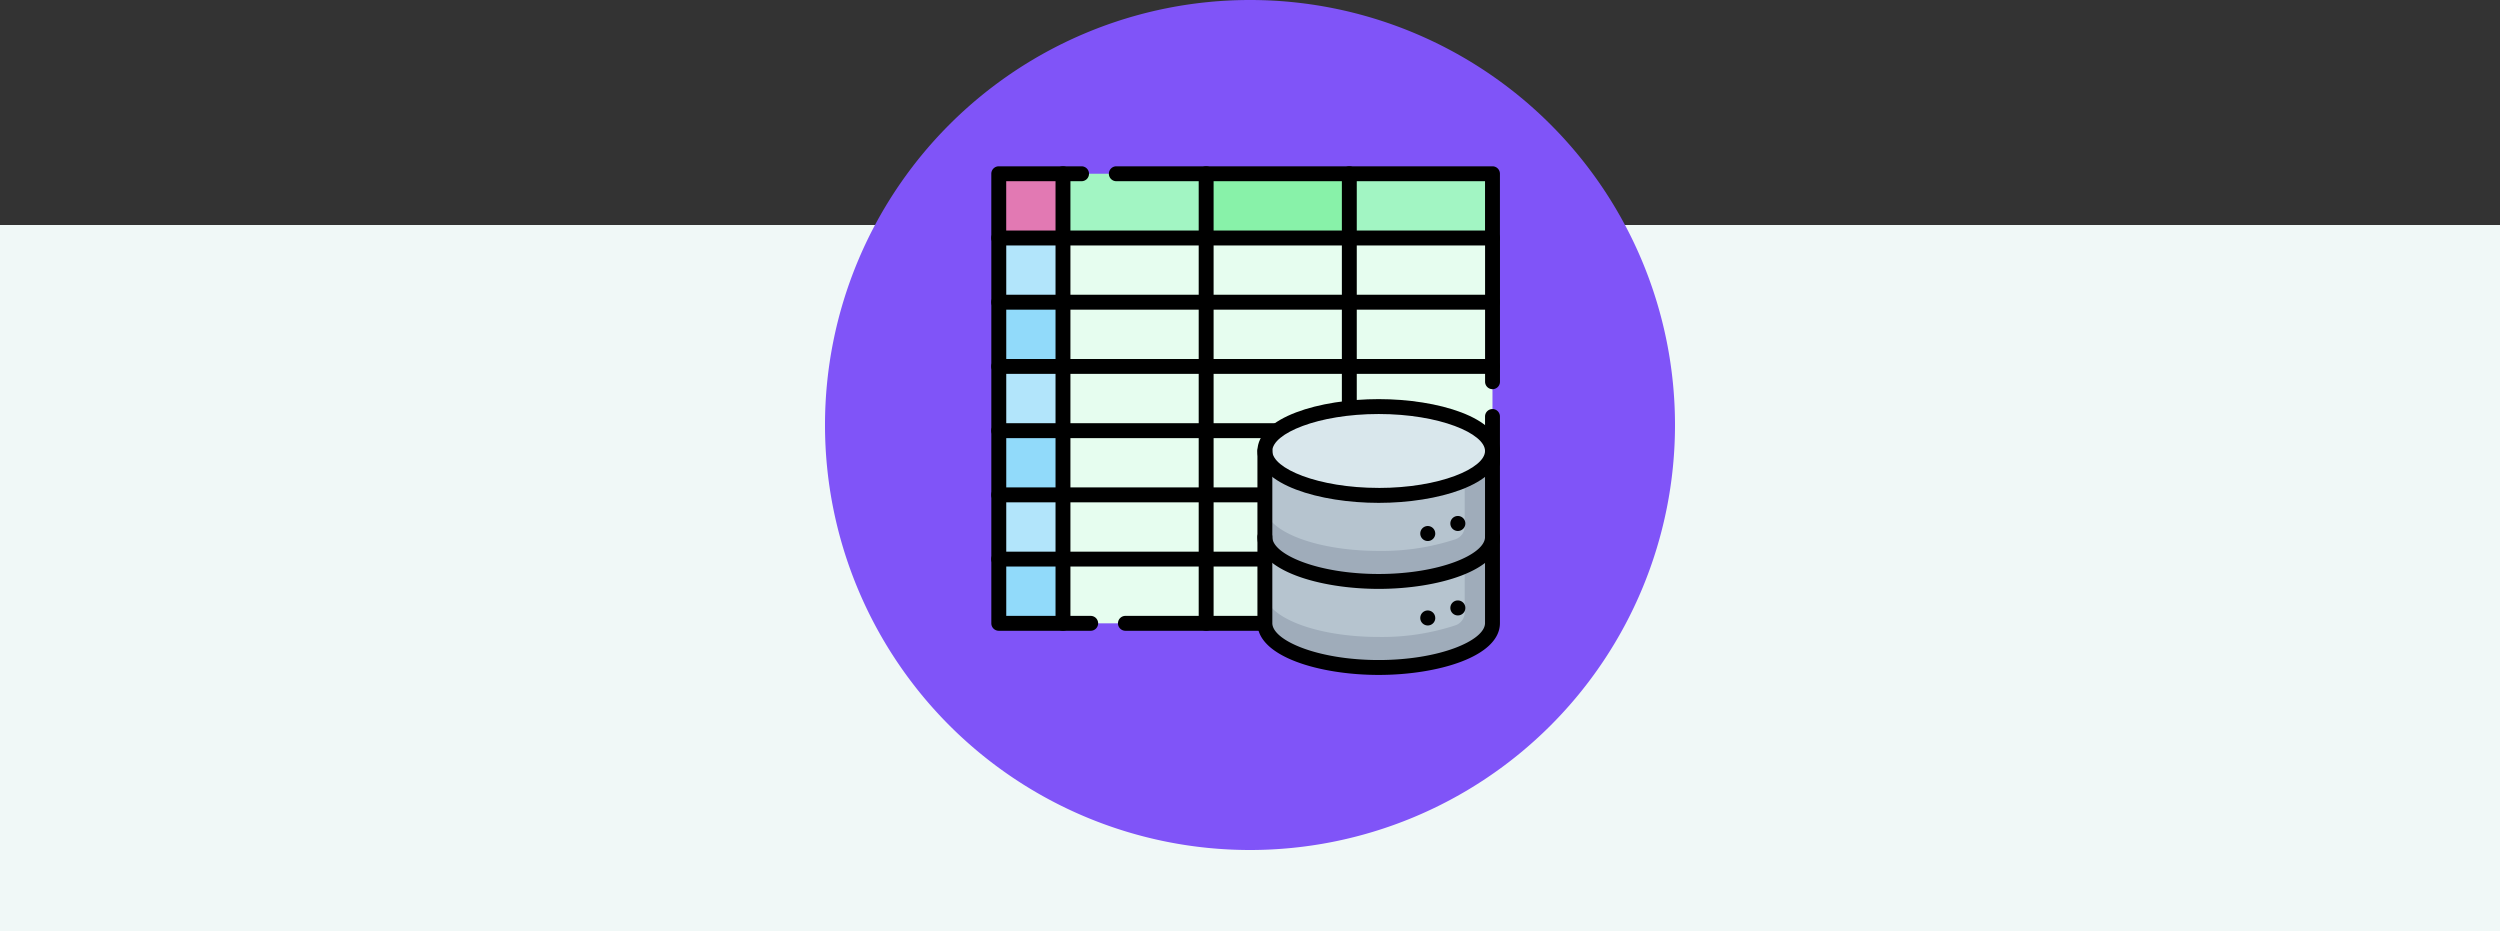 <svg xmlns="http://www.w3.org/2000/svg" xmlns:xlink="http://www.w3.org/1999/xlink" width="400" height="149" viewBox="0 0 400 149">
  <rect x="0" y="0" width="400" height="149" fill="#333333" stroke="none"/>
  <defs>
    <clipPath id="clip-path">
      <path id="path9052" d="M0-682.665H81.381v81.381H0Z" transform="translate(0 682.665)"/>
    </clipPath>
  </defs>
  <g id="Grupo_1071915" data-name="Grupo 1071915" transform="translate(-1020 -2078)">
    <g id="Grupo_1071913" data-name="Grupo 1071913" transform="translate(0 36.484)">
      <rect id="Rectángulo_381506" data-name="Rectángulo 381506" width="400" height="113" transform="translate(1020 2077.516)" fill="#f0f8f7"/>
    </g>
    <g id="Grupo_1071914" data-name="Grupo 1071914" transform="translate(1151.5 2077.971)">
      <path id="Trazado_813500" data-name="Trazado 813500" d="M68,0a68,68,0,1,0,68,68A68,68,0,0,0,68,0Z" transform="translate(0.5 0.029)" fill="#8054f8"/>
      <g id="g9024" transform="translate(27.109 26.638)">
        <path id="path9026" d="M20.276-662.389H10v-10.276H20.276Z" transform="translate(-8.808 673.857)" fill="#e279b3"/>
        <path id="path9028" d="M119.108-662.389H96.2v-10.276h22.907Z" transform="translate(-84.733 673.857)" fill="#a2f5c3"/>
        <path id="path9030" d="M311.262-662.389H288.355v-10.276h22.907Z" transform="translate(-253.98 673.857)" fill="#88f2a9"/>
        <path id="path9032" d="M503.418-662.389H480.511v-10.276h22.907Z" transform="translate(-423.229 673.857)" fill="#a2f5c3"/>
        <path id="path9034" d="M20.276-576.188H10v-10.276H20.276Z" transform="translate(-8.808 597.932)" fill="#b2e5fb"/>
        <path id="path9036" d="M20.276-489.988H10v-10.276H20.276Z" transform="translate(-8.808 522.008)" fill="#91dafa"/>
        <path id="path9038" d="M20.276-403.787H10v-10.276H20.276Z" transform="translate(-8.808 446.083)" fill="#b2e5fb"/>
        <path id="path9040" d="M20.276-317.587H10v-10.276H20.276Z" transform="translate(-8.808 370.159)" fill="#91dafa"/>
        <path id="path9042" d="M20.276-231.387H10v-10.276H20.276Z" transform="translate(-8.808 294.235)" fill="#b2e5fb"/>
        <path id="path9044" d="M20.276-145.186H10v-10.276H20.276Z" transform="translate(-8.808 218.31)" fill="#91dafa"/>
        <path id="path9046" d="M164.92-524.808H96.2v-61.656H164.92Z" transform="translate(-84.732 597.932)" fill="#e6fdef"/>
        <g id="g9048" transform="translate(0 0)">
          <g id="g9050" transform="translate(0 0)" clip-path="url(#clip-path)">
            <g id="g9056" transform="translate(43.772 59.316)">
              <path id="path9058" d="M-269.066-101.72c0,3.924-8.152,7.106-18.208,7.106s-18.208-3.181-18.208-7.106v-13.767h36.417Z" transform="translate(305.483 115.488)" fill="#b6c4cf"/>
            </g>
            <g id="g9060" transform="translate(43.772 59.316)">
              <path id="path9062" d="M-134.534-154.221c10.056,0,18.208-3.181,18.208-7.106v-13.767h-4.441v12.029a2.212,2.212,0,0,1-1.457,2.086,37.592,37.592,0,0,1-12.31,1.873c-10.056,0-18.208-3.181-18.208-7.106v4.885c0,3.924,8.152,7.106,18.208,7.106" transform="translate(152.742 175.094)" fill="#9facba"/>
            </g>
            <g id="g9064" transform="translate(43.772 45.548)">
              <path id="path9066" d="M-269.066-101.72c0,3.924-8.152,7.106-18.208,7.106s-18.208-3.181-18.208-7.106v-13.767h36.417Z" transform="translate(305.483 115.488)" fill="#b6c4cf"/>
            </g>
            <g id="g9068" transform="translate(43.772 45.548)">
              <path id="path9070" d="M-134.534-154.221c10.056,0,18.208-3.181,18.208-7.106v-13.767h-4.441v12.03a2.212,2.212,0,0,1-1.457,2.086,37.592,37.592,0,0,1-12.31,1.873c-10.056,0-18.208-3.181-18.208-7.106v4.885c0,3.924,8.152,7.106,18.208,7.106" transform="translate(152.742 175.094)" fill="#9facba"/>
            </g>
            <g id="g9072" transform="translate(43.772 38.442)">
              <path id="path9074" d="M-269.066-52.5c0,3.924-8.152,7.106-18.208,7.106s-18.208-3.181-18.208-7.106,8.152-7.106,18.208-7.106,18.208,3.181,18.208,7.106" transform="translate(305.483 59.607)" fill="#d9e7ec"/>
            </g>
            <g id="g9076" transform="translate(33.183 10.276)">
              <path id="path9078" d="M-8.808,54.04A1.192,1.192,0,0,1-10,52.848V-8.808A1.192,1.192,0,0,1-8.808-10,1.192,1.192,0,0,1-7.616-8.808V52.848A1.192,1.192,0,0,1-8.808,54.04Z" transform="translate(10 10)"/>
            </g>
            <g id="g9080" transform="translate(56.09 10.276)">
              <path id="path9082" d="M-8.808,19.359A1.192,1.192,0,0,1-10,18.167V-8.808A1.192,1.192,0,0,1-8.808-10,1.192,1.192,0,0,1-7.616-8.808V18.167A1.192,1.192,0,0,1-8.808,19.359Z" transform="translate(10 10)"/>
            </g>
            <g id="g9084" transform="translate(0 20.552)">
              <path id="path9086" d="M70.189-7.616h-79A1.192,1.192,0,0,1-10-8.808,1.192,1.192,0,0,1-8.808-10h79a1.192,1.192,0,0,1,1.192,1.192A1.192,1.192,0,0,1,70.189-7.616Z" transform="translate(10 10)"/>
            </g>
            <g id="g9088" transform="translate(0 30.828)">
              <path id="path9090" d="M70.189-7.616h-79A1.192,1.192,0,0,1-10-8.808,1.192,1.192,0,0,1-8.808-10h79a1.192,1.192,0,0,1,1.192,1.192A1.192,1.192,0,0,1,70.189-7.616Z" transform="translate(10 10)"/>
            </g>
            <g id="g9092" transform="translate(0 41.104)">
              <path id="path9094" d="M35.627-7.616H-8.808A1.192,1.192,0,0,1-10-8.808,1.192,1.192,0,0,1-8.808-10H35.627a1.192,1.192,0,0,1,1.192,1.192A1.192,1.192,0,0,1,35.627-7.616Z" transform="translate(10 10)"/>
            </g>
            <g id="g9096" transform="translate(0 51.38)">
              <path id="path9098" d="M33.611-7.616H-8.808A1.192,1.192,0,0,1-10-8.808,1.192,1.192,0,0,1-8.808-10H33.611A1.192,1.192,0,0,1,34.8-8.808,1.192,1.192,0,0,1,33.611-7.616Z" transform="translate(10 10)"/>
            </g>
            <g id="g9100" transform="translate(0 61.656)">
              <path id="path9102" d="M33.611-7.616H-8.808A1.192,1.192,0,0,1-10-8.808,1.192,1.192,0,0,1-8.808-10H33.611A1.192,1.192,0,0,1,34.8-8.808,1.192,1.192,0,0,1,33.611-7.616Z" transform="translate(10 10)"/>
            </g>
            <g id="g9104" transform="translate(78.997 38.837)">
              <path id="path9106" d="M-8.808-62.33A1.192,1.192,0,0,1-10-63.522v-7.405A1.192,1.192,0,0,1-8.808-72.12a1.192,1.192,0,0,1,1.192,1.192v7.405A1.192,1.192,0,0,1-8.808-62.33Z" transform="translate(10 72.12)"/>
            </g>
            <g id="g9108" transform="translate(0 10.276)">
              <path id="path9110" d="M-117.438-463.158h-14.7a1.192,1.192,0,0,1-1.192-1.192v-61.655a1.192,1.192,0,0,1,1.192-1.192h79a1.192,1.192,0,0,1,1.192,1.192v23a1.192,1.192,0,0,1-1.192,1.192,1.192,1.192,0,0,1-1.192-1.192v-21.806h-76.612v59.271h13.51a1.192,1.192,0,0,1,1.192,1.192A1.192,1.192,0,0,1-117.438-463.158Z" transform="translate(133.333 527.197)"/>
            </g>
            <g id="g9112" transform="translate(20.266 71.931)">
              <path id="path9114" d="M-172.493-7.616h-22.154a1.192,1.192,0,0,1-1.192-1.192A1.192,1.192,0,0,1-194.647-10h22.154A1.192,1.192,0,0,1-171.3-8.808,1.192,1.192,0,0,1-172.493-7.616Z" transform="translate(195.84 10)"/>
            </g>
            <g id="g9116" transform="translate(18.811 0)">
              <path id="path9118" d="M51.377,2.66a1.192,1.192,0,0,1-1.192-1.192V-7.616H-8.808A1.192,1.192,0,0,1-10-8.808,1.192,1.192,0,0,1-8.808-10H51.377a1.192,1.192,0,0,1,1.192,1.192V1.468A1.192,1.192,0,0,1,51.377,2.66Z" transform="translate(10 10)"/>
            </g>
            <g id="g9120" transform="translate(0 0)">
              <path id="path9122" d="M-8.808-83.54A1.192,1.192,0,0,1-10-84.732V-95.008A1.192,1.192,0,0,1-8.808-96.2H4.44a1.192,1.192,0,0,1,1.192,1.192A1.192,1.192,0,0,1,4.44-93.816H-7.616v9.084A1.192,1.192,0,0,1-8.808-83.54Z" transform="translate(10 96.2)"/>
            </g>
            <g id="g9124" transform="translate(33.183 0)">
              <path id="path9126" d="M-8.808-83.54A1.192,1.192,0,0,1-10-84.732V-95.008A1.192,1.192,0,0,1-8.808-96.2a1.192,1.192,0,0,1,1.192,1.192v10.276A1.192,1.192,0,0,1-8.808-83.54Z" transform="translate(10 96.2)"/>
            </g>
            <g id="g9128" transform="translate(56.09 0)">
              <path id="path9130" d="M-8.808,2.66A1.192,1.192,0,0,1-10,1.468V-8.808A1.192,1.192,0,0,1-8.808-10,1.192,1.192,0,0,1-7.616-8.808V1.468A1.192,1.192,0,0,1-8.808,2.66Z" transform="translate(10 10)"/>
            </g>
            <g id="g9132" transform="translate(10.276 0)">
              <path id="path9134" d="M-8.808,64.316A1.192,1.192,0,0,1-10,63.124V-8.808A1.192,1.192,0,0,1-8.808-10,1.192,1.192,0,0,1-7.616-8.808V63.124A1.192,1.192,0,0,1-8.808,64.316Z" transform="translate(10 10)"/>
            </g>
            <g id="g9136" transform="translate(42.58 58.123)">
              <path id="path9138" d="M-296.083,13.257c-9.4,0-19.4-2.908-19.4-8.3V-8.808A1.192,1.192,0,0,1-314.291-10,1.192,1.192,0,0,1-313.1-8.808V4.959c0,2.792,7.277,5.914,17.016,5.914s17.016-3.122,17.016-5.914V-8.808A1.192,1.192,0,0,1-277.874-10a1.192,1.192,0,0,1,1.192,1.192V4.959C-276.682,10.349-286.678,13.257-296.083,13.257Z" transform="translate(315.483 10)"/>
            </g>
            <g id="g9140" transform="translate(42.58 44.356)">
              <path id="path9142" d="M-296.083,13.257c-9.4,0-19.4-2.908-19.4-8.3V-8.808A1.192,1.192,0,0,1-314.291-10,1.192,1.192,0,0,1-313.1-8.808V4.959c0,2.792,7.277,5.914,17.016,5.914s17.016-3.122,17.016-5.914V-8.808A1.192,1.192,0,0,1-277.874-10a1.192,1.192,0,0,1,1.192,1.192V4.959C-276.682,10.349-286.678,13.257-296.083,13.257Z" transform="translate(315.483 10)"/>
            </g>
            <g id="g9144" transform="translate(42.58 37.25)">
              <path id="path9146" d="M-296.083-69.606c9.4,0,19.4,2.908,19.4,8.3s-10,8.3-19.4,8.3-19.4-2.908-19.4-8.3S-305.488-69.606-296.083-69.606Zm0,14.211c9.739,0,17.016-3.122,17.016-5.914s-7.277-5.914-17.016-5.914S-313.1-64.1-313.1-61.309-305.822-55.4-296.083-55.4Z" transform="translate(315.483 69.606)"/>
            </g>
            <g id="g9148" transform="translate(68.626 57.552)">
              <path id="path9150" d="M-17.794-8.9a1.2,1.2,0,0,1-1.2,1.2,1.2,1.2,0,0,1-1.2-1.2A1.2,1.2,0,0,1-19-10.1a1.2,1.2,0,0,1,1.2,1.2" transform="translate(20.203 10.103)"/>
            </g>
            <g id="g9152" transform="translate(73.443 55.947)">
              <path id="path9154" d="M-17.8-8.9a1.2,1.2,0,0,1-1.2,1.2,1.2,1.2,0,0,1-1.2-1.2A1.2,1.2,0,0,1-19-10.1a1.2,1.2,0,0,1,1.2,1.2" transform="translate(20.204 10.101)"/>
            </g>
            <g id="g9156" transform="translate(68.626 71.065)">
              <path id="path9158" d="M-17.794-8.9a1.2,1.2,0,0,1-1.2,1.2,1.2,1.2,0,0,1-1.2-1.2A1.2,1.2,0,0,1-19-10.1a1.2,1.2,0,0,1,1.2,1.2" transform="translate(20.203 10.101)"/>
            </g>
            <g id="g9160" transform="translate(73.443 69.46)">
              <path id="path9162" d="M-17.8-8.9a1.2,1.2,0,0,1-1.2,1.2,1.2,1.2,0,0,1-1.2-1.2A1.2,1.2,0,0,1-19-10.1a1.2,1.2,0,0,1,1.2,1.2" transform="translate(20.204 10.101)"/>
            </g>
          </g>
        </g>
      </g>
    </g>
  </g>
</svg>
